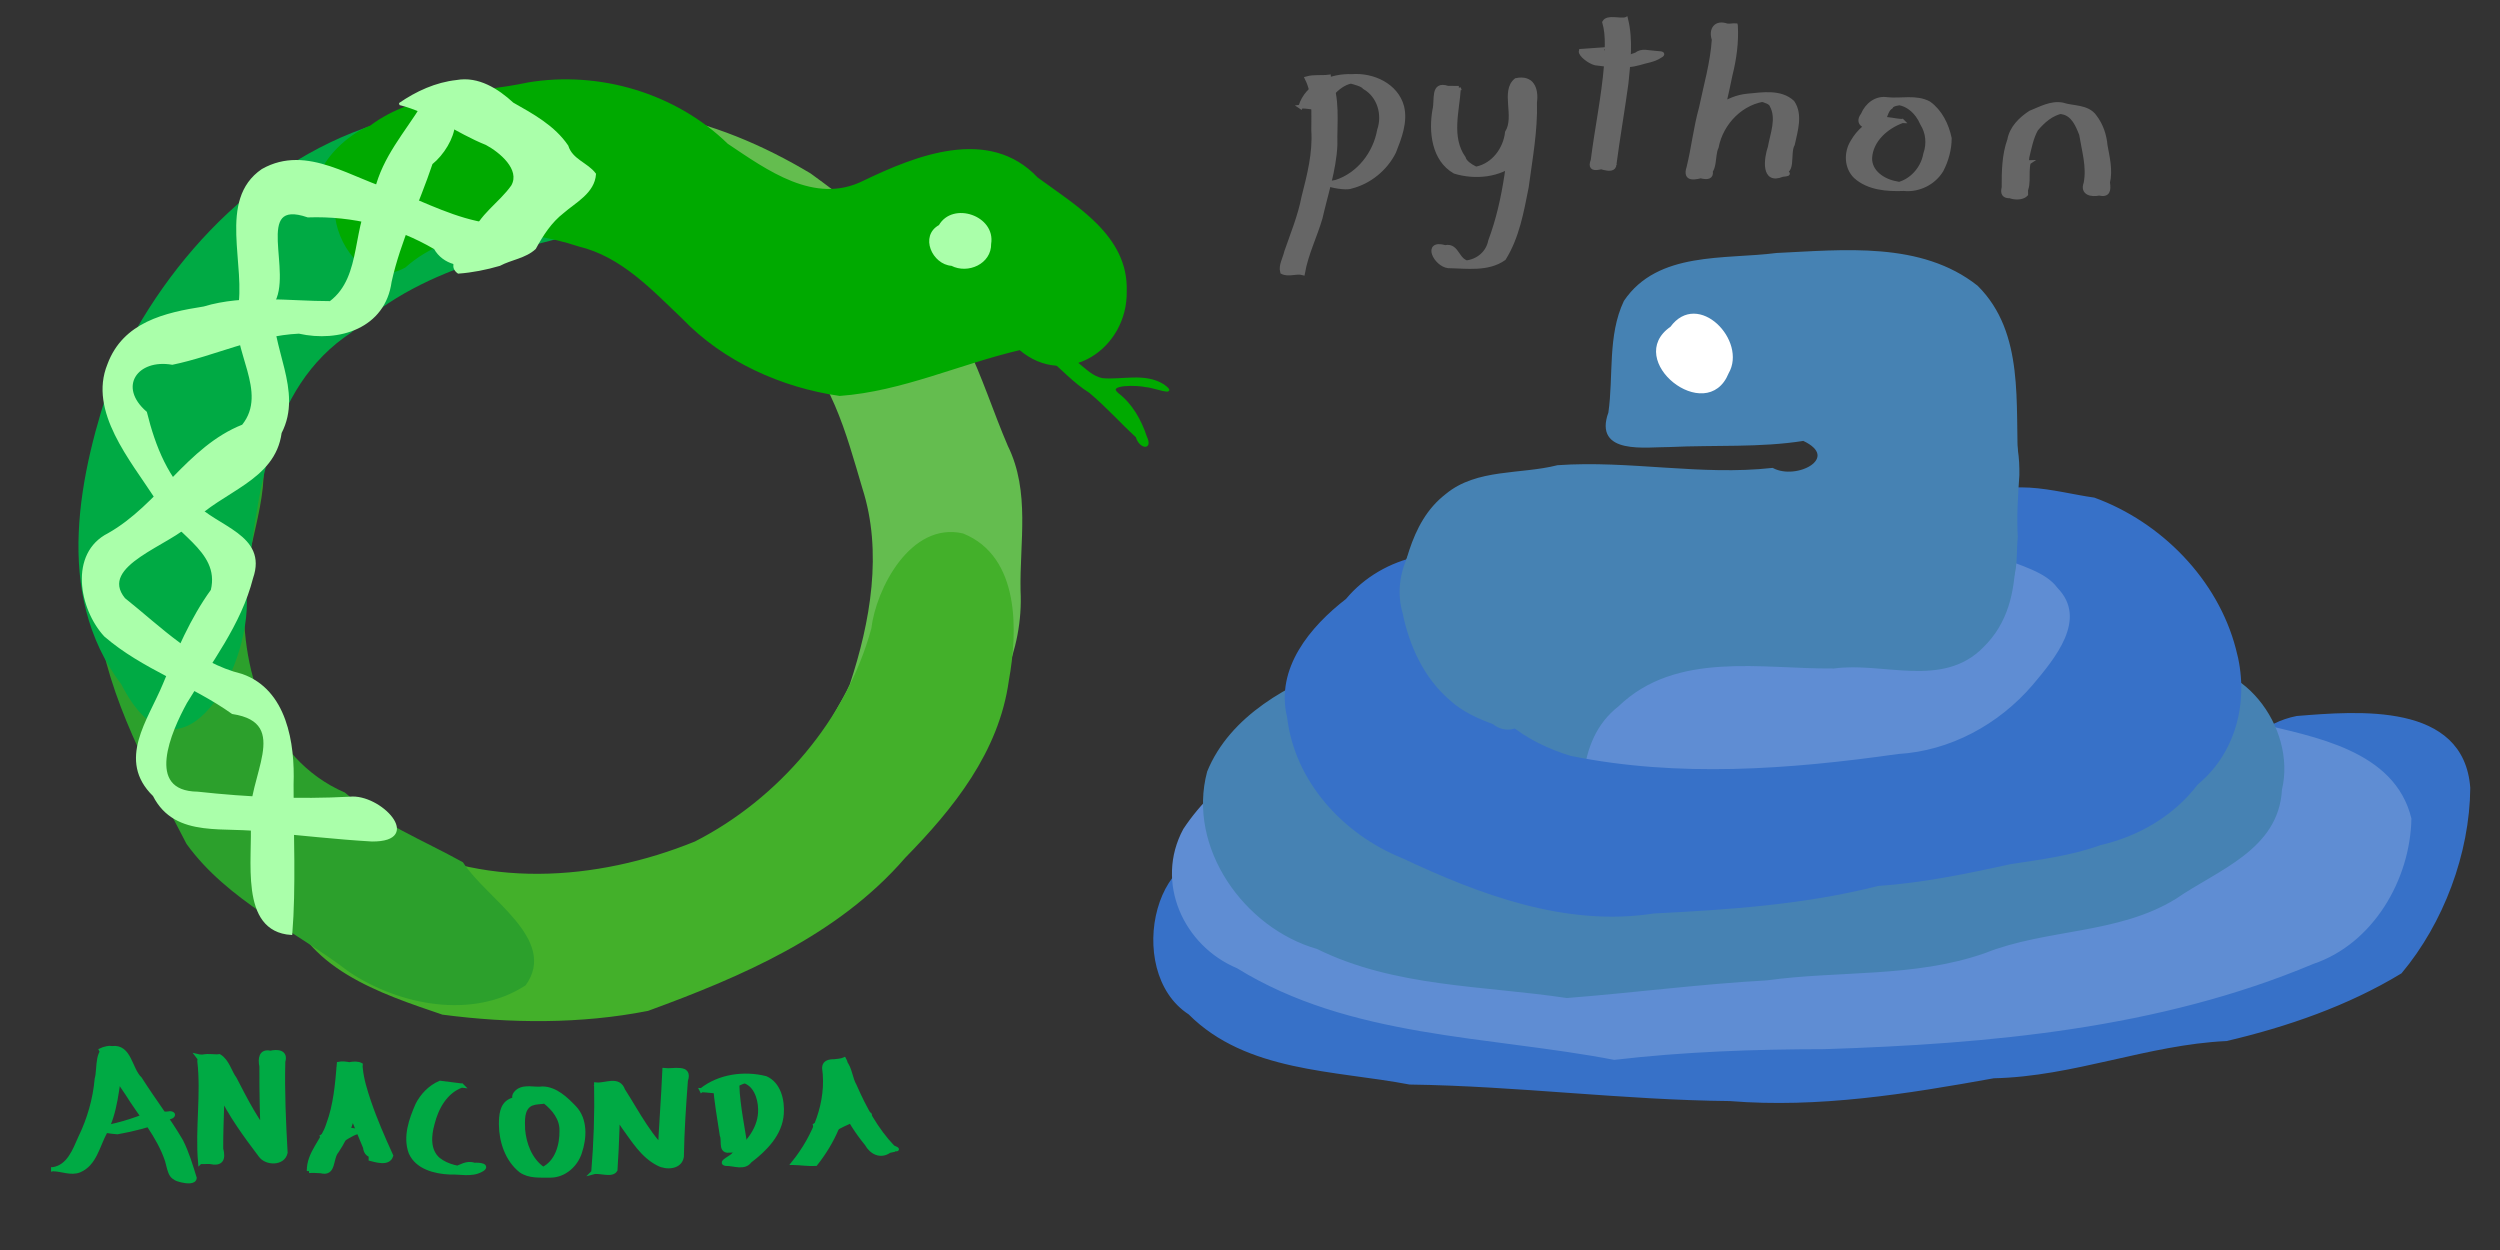 <?xml version="1.0" encoding="UTF-8" standalone="no"?>
<svg
   xmlns:dc="http://purl.org/dc/elements/1.1/"
   xmlns:cc="http://creativecommons.org/ns#"
   xmlns:rdf="http://www.w3.org/1999/02/22-rdf-syntax-ns#"
   xmlns:svg="http://www.w3.org/2000/svg"
   xmlns="http://www.w3.org/2000/svg"
   xmlns:sodipodi="http://sodipodi.sourceforge.net/DTD/sodipodi-0.dtd"
   xmlns:inkscape="http://www.inkscape.org/namespaces/inkscape"
   width="1200"
   height="600"
   viewBox="0 0 317.5 158.75"
   version="1.1"
   id="svg8"
   inkscape:version="1.0 (4035a4fb49, 2020-05-01)"
   sodipodi:docname="py-python-anaconda.svg">
  <rect x="0" y="0" width="317.5" height="158.75" fill="#333333" stroke="none"/>
  <sodipodi:namedview
     id="base"
     pagecolor="#ffffff"
     bordercolor="#666666"
     borderopacity="1.0"
     inkscape:pageopacity="0.0"
     inkscape:pageshadow="2"
     inkscape:zoom="1.3063128"
     inkscape:cx="600.93237"
     inkscape:cy="293.37941"
     inkscape:document-units="mm"
     inkscape:current-layer="layer1"
     showgrid="false"
     units="px"
     inkscape:window-width="1920"
     inkscape:window-height="1061"
     inkscape:window-x="0"
     inkscape:window-y="19"
     inkscape:window-maximized="0"
     inkscape:snap-page="true"
     inkscape:document-rotation="0"
     inkscape:snap-global="false" />
  <g
     inkscape:label="Layer 1"
     inkscape:groupmode="layer"
     id="layer1"
     transform="translate(0,-138.25)">
    <path
       style="opacity:1;fill:#3771c8;fill-opacity:1;stroke:#3771c8;stroke-width:0.529;stroke-linecap:round;stroke-miterlimit:4;stroke-dasharray:none;stroke-opacity:1"
       id="path8182"
       d="m 216.713,176.357 c -0.7,0.09 -1.391,0.238 -2.047,0.501 -0.579,0.256 -1.128,0.571 -1.603,0.991 -0.291,0.256 -0.442,0.604 -0.551,0.967 -0.119,0.451 -0.069,0.917 0.015,1.37 0.087,0.51 0.303,0.978 0.627,1.379 0.304,0.388 0.708,0.625 1.134,0.85 0.503,0.235 1.028,0.367 1.576,0.439 0.972,0.078 2.596,0.116 -1.88,0.024 -0.101,-0.002 0.202,-0.016 0.302,-0.03 0.245,-0.034 0.329,-0.062 0.565,-0.122 0.582,-0.175 1.105,-0.489 1.598,-0.837 0.465,-0.312 0.875,-0.684 1.205,-1.136 0.329,-0.45 0.464,-0.971 0.588,-1.504 0.169,-0.656 0.183,-1.323 0.135,-1.994 -0.045,-0.462 -0.279,-0.802 -0.647,-1.067 -0.464,-0.223 -0.989,-0.291 -1.497,-0.345 -1.278,0.025 0.515,-0.013 2.053,0.016 0.114,0.002 -0.228,0.014 -0.342,0.029 -0.326,0.043 -0.64,0.131 -0.953,0.225 -0.166,0.088 -0.58,0.137 -0.646,0.367 -0.022,0.076 -0.014,0.157 -0.021,0.235 0,0 -2.794,-0.014 -2.794,-0.014 v 0 c 0.014,-0.636 0.104,-0.704 0.692,-0.936 1.527,-0.551 3.154,-0.473 4.771,-0.322 0.532,0.079 1.096,0.163 1.532,0.502 0.371,0.355 0.61,0.771 0.645,1.295 0.033,0.696 0.029,1.39 -0.138,2.072 -0.125,0.567 -0.251,1.126 -0.586,1.614 -0.339,0.494 -0.713,0.892 -1.217,1.226 -0.496,0.374 -1.023,0.711 -1.607,0.933 -1.449,0.484 -3.024,0.342 -4.527,0.164 -0.555,-0.103 -1.09,-0.27 -1.592,-0.534 -0.444,-0.249 -0.838,-0.558 -1.143,-0.971 -0.313,-0.456 -0.547,-0.957 -0.631,-1.509 -0.085,-0.494 -0.143,-1 -0.022,-1.494 0.103,-0.412 0.268,-0.818 0.566,-1.128 0.137,-0.123 0.262,-0.261 0.409,-0.372 0.373,-0.283 0.808,-0.484 1.217,-0.706 0.649,-0.304 1.332,-0.462 2.036,-0.587 0,0 2.777,0.408 2.777,0.408 z" />
    <path
       id="path11568"
       style="opacity:1;fill:#00aa44;fill-opacity:1;stroke:#00aa44;stroke-width:0.529;stroke-linecap:round;stroke-miterlimit:4;stroke-dasharray:none;stroke-opacity:1"
       d="m 6.749,286.741 c 1.996,-0.333 2.726,-2.4 3.443,-4.011 1.139,-2.341 1.866,-4.869 2.096,-7.459 0.394,-1.355 -0.168,-4.237 1.957,-3.909 2.232,-0.275 2.249,2.676 3.534,3.897 1.693,2.674 3.636,5.192 5.229,7.924 0.75,1.487 1.22,3.09 1.713,4.674 -0.129,1.063 -3.571,-0.282 -2.047,0.061 0.752,-0.088 2.539,-0.209 0.785,-0.132 -1.805,0.577 -1.859,-0.768 -2.239,-2.132 -1.051,-3.177 -3.322,-5.718 -5.06,-8.522 -1.209,-1.773 -2.416,-3.563 -3.325,-5.514 1.432,-0.683 3.652,-0.032 2.505,1.858 -0.485,2.916 -0.618,5.959 -2.028,8.63 -0.902,1.675 -1.295,3.98 -3.235,4.79 -1.072,0.423 -2.222,-0.145 -3.328,-0.157 z" />
    <path
       id="path11570"
       style="opacity:1;fill:#00aa44;fill-opacity:1;stroke:#00aa44;stroke-width:0.529;stroke-linecap:round;stroke-miterlimit:4;stroke-dasharray:none;stroke-opacity:1"
       d="m 12.069,281.653 c 2.459,-0.339 4.857,-1.054 7.136,-2.03 0.286,0.337 0.778,0.174 1.151,0.124 0.362,-0.079 0.728,-0.032 1.092,-0.092 0.261,-0.074 0.77,0.092 0.384,0.37 -0.32,0.156 -0.692,0.231 -1.022,0.386 -1.895,0.769 -3.89,1.27 -5.899,1.63 -0.956,-0.062 -1.893,-0.271 -2.842,-0.387 z" />
    <path
       id="path11572"
       style="opacity:1;fill:#00aa44;fill-opacity:1;stroke:#00aa44;stroke-width:0.529;stroke-linecap:round;stroke-miterlimit:4;stroke-dasharray:none;stroke-opacity:1"
       d="m 25.412,285.827 c -0.365,-4.267 0.399,-8.558 -0.09,-12.819 -0.036,-0.992 1.792,-0.491 2.541,-0.613 1.019,0.625 1.277,1.958 1.956,2.884 1.392,2.699 2.784,5.424 4.734,7.773 0.321,0.746 2.449,2.298 0.447,1.871 -0.852,0.23 -2.018,0.048 -1.571,-1.079 -0.154,-3.386 -0.241,-6.778 -0.224,-10.164 -0.202,-0.956 -0.081,-2.01 1.133,-1.722 0.896,-0.216 2.009,-0.116 1.634,1.101 -0.105,3.864 0.08,7.728 0.291,11.582 -0.3,1.431 -2.467,1.394 -3.196,0.322 -1.924,-2.547 -3.829,-5.139 -5.195,-8.041 -0.815,-1.565 -1.647,-3.136 -2.738,-4.53 0.99,0.241 2.721,-0.489 3.056,0.707 0.207,3.674 -0.13,7.357 -0.106,11.033 0.346,1.347 0.022,2.009 -1.445,1.682 -0.409,0.004 -0.817,0.008 -1.226,0.013 z" />
    <path
       id="path11574"
       style="opacity:1;fill:#00aa44;fill-opacity:1;stroke:#00aa44;stroke-width:0.529;stroke-linecap:round;stroke-miterlimit:4;stroke-dasharray:none;stroke-opacity:1"
       d="m 39.229,286.969 c -0.04,-2.272 1.827,-3.859 2.462,-5.923 0.918,-2.456 1.133,-5.118 1.351,-7.692 0.834,-0.163 2.052,0.204 2.769,0.59 0.14,1.422 0.568,2.78 1.021,4.143 0.799,2.368 1.813,4.678 2.842,6.939 -0.349,1.129 -1.988,0.552 -2.798,0.356 0.676,-0.153 2.106,-0.212 2.291,-0.375 -1.073,-0.062 -2.647,0.496 -2.8,-1.043 -1.342,-3.248 -2.799,-6.501 -3.372,-9.993 0.725,-0.489 2.109,-0.857 2.815,-0.488 -0.037,1.399 -0.305,2.816 -0.482,4.218 -0.364,2.395 -1.194,4.719 -2.55,6.734 -0.816,0.948 -0.283,3.015 -2.039,2.553 -0.503,-0.016 -1.008,-0.075 -1.51,-0.02 z" />
    <path
       id="path11576"
       style="opacity:1;fill:#00aa44;fill-opacity:1;stroke:#00aa44;stroke-width:0.529;stroke-linecap:round;stroke-miterlimit:4;stroke-dasharray:none;stroke-opacity:1"
       d="m 40.93,282.571 c 0.722,-0.4 1.425,-0.906 2.265,-1.015 0.911,0.118 1.82,0.251 2.73,0.376 -0.82,0.041 -1.517,0.523 -2.203,0.923 -0.93,-0.095 -1.861,-0.189 -2.791,-0.283 z" />
    <path
       id="path11578"
       style="opacity:1;fill:#00aa44;fill-opacity:1;stroke:#00aa44;stroke-width:0.529;stroke-linecap:round;stroke-miterlimit:4;stroke-dasharray:none;stroke-opacity:1"
       d="m 58.641,276.114 c -2.071,0.74 -3.22,2.836 -3.715,4.862 -0.427,1.506 -0.572,3.404 0.746,4.53 1.151,0.913 2.693,1.184 4.13,1.233 -0.639,-0.025 -2.031,0.038 -2.169,-0.005 0.87,-0.272 1.627,-0.903 2.603,-0.546 0.588,-0.061 1.928,0.087 0.836,0.666 -1.232,0.655 -2.664,0.241 -3.991,0.296 -1.851,-0.088 -4.08,-0.65 -4.913,-2.496 -0.757,-2.032 0.034,-4.223 0.854,-6.105 0.616,-1.205 1.614,-2.242 2.868,-2.78 0.917,0.115 1.835,0.23 2.752,0.346 z" />
    <path
       id="path11580"
       style="opacity:1;fill:#00aa44;fill-opacity:1;stroke:#00aa44;stroke-width:0.529;stroke-linecap:round;stroke-miterlimit:4;stroke-dasharray:none;stroke-opacity:1"
       d="m 66.819,278.435 c -0.506,-0.224 -1.627,-0.203 -0.474,-0.191 0.598,0.049 2.586,-0.2 1.1,0.193 -1.198,0.606 -1.048,2.15 -1.019,3.278 0.163,1.859 0.91,3.836 2.477,4.946 0.356,0.465 2.396,0.396 1.043,0.384 -0.563,-0.004 -2.435,0.066 -1.04,-0.298 1.841,-0.857 2.448,-3.066 2.411,-4.942 0.024,-1.5 -0.969,-2.737 -2.087,-3.624 -0.654,-0.682 -2.221,-1.36 -2.722,-1.32 0.665,0.076 2.096,-0.011 2.262,0.121 -0.646,0.599 -1.13,1.518 -2.185,1.017 -1.04,0.318 -1.802,-0.389 -0.808,-1.177 0.891,-0.638 2.1,-0.182 3.13,-0.329 1.664,0.038 2.953,1.301 4.042,2.426 1.444,1.526 1.313,3.868 0.682,5.723 -0.518,1.579 -1.956,2.868 -3.667,2.904 -1.28,-0.021 -2.738,0.152 -3.836,-0.64 -1.72,-1.383 -2.485,-3.688 -2.504,-5.841 0.006,-1.095 0.058,-2.466 1.186,-3.024 1.432,-0.612 3.092,-0.384 4.564,-0.02 0.356,0.16 -1.116,0.18 -1.513,0.283 -0.348,0.044 -0.696,0.087 -1.044,0.131 z" />
    <path
       id="path11582"
       style="opacity:1;fill:#00aa44;fill-opacity:1;stroke:#00aa44;stroke-width:0.529;stroke-linecap:round;stroke-miterlimit:4;stroke-dasharray:none;stroke-opacity:1"
       d="m 75.35,287.122 c 0.315,-3.703 0.435,-7.422 0.368,-11.137 1.165,0.118 2.846,-0.887 3.409,0.723 1.886,2.935 3.469,6.2 6.208,8.459 0.572,0.306 0.85,0.488 -0.01,0.383 -0.682,-0.137 -2.479,0.499 -1.546,-0.593 0.158,-3.6 0.448,-7.194 0.604,-10.796 1.093,0.14 3.376,-0.598 2.715,1.316 -0.239,3.213 -0.459,6.437 -0.51,9.655 -0.197,1.39 -1.966,1.461 -2.968,0.921 -1.988,-0.993 -3.18,-2.994 -4.45,-4.735 -1.144,-1.674 -2.047,-3.521 -3.339,-5.086 0.539,-0.205 1.883,-0.022 2.686,0.04 -0.039,3.522 -0.123,7.051 -0.361,10.563 -0.462,0.771 -1.994,0.069 -2.807,0.287 z" />
    <path
       id="path11584"
       style="opacity:1;fill:#00aa44;fill-opacity:1;stroke:#00aa44;stroke-width:0.529;stroke-linecap:round;stroke-miterlimit:4;stroke-dasharray:none;stroke-opacity:1"
       d="m 93.628,276.059 c 0.104,2.802 0.746,5.544 1.117,8.315 -0.795,0.11 -1.599,-0.059 -2.398,0.006 -0.834,-0.106 -0.398,-1.351 -0.672,-1.96 -0.308,-2.116 -0.718,-4.223 -0.851,-6.36 0.934,-2.2e-4 1.869,4.4e-4 2.803,-3.3e-4 z" />
    <path
       id="path11586"
       style="opacity:1;fill:#00aa44;fill-opacity:1;stroke:#00aa44;stroke-width:0.529;stroke-linecap:round;stroke-miterlimit:4;stroke-dasharray:none;stroke-opacity:1"
       d="m 89.097,276.699 c 2.25,-1.782 5.394,-2.209 8.131,-1.526 1.699,0.729 2.172,2.843 2.052,4.52 -0.167,2.576 -2.115,4.521 -4.053,5.997 -0.716,0.993 -2.04,0.336 -3.032,0.369 -0.925,-0.141 0.799,-0.829 1.028,-1.229 1.811,-1.359 3.412,-3.375 3.322,-5.756 -0.035,-1.446 -0.656,-3.259 -2.254,-3.583 -0.511,-0.063 -1.155,-0.133 -0.205,-0.107 0.437,0.032 2.513,-0.032 1.153,0.1 -1.481,0.022 -2.578,1.332 -3.97,1.391 -0.726,-0.036 -1.445,-0.151 -2.172,-0.177 z" />
    <path
       id="path11588"
       style="opacity:1;fill:#00aa44;fill-opacity:1;stroke:#00aa44;stroke-width:0.529;stroke-linecap:round;stroke-miterlimit:4;stroke-dasharray:none;stroke-opacity:1"
       d="m 100.791,285.942 c 2.691,-3.353 4.488,-7.714 3.88,-12.067 0.025,-1.21 1.804,-0.762 2.62,-0.727 0.682,0.811 0.703,2.066 1.26,3.016 1.22,2.8 2.716,5.555 4.838,7.775 0.927,0.469 0.455,0.123 -0.28,0.335 -0.703,0.109 -3.015,0.254 -1.16,0.127 0.596,-0.008 2.547,-0.254 0.997,0.008 -1.12,0.796 -2.265,0.199 -2.869,-0.882 -2.395,-2.91 -4.01,-6.376 -5.329,-9.873 0.263,-0.797 1.725,-0.514 2.465,-0.851 0.562,1.044 0.257,2.524 0.298,3.733 -0.248,3.488 -1.775,6.815 -3.937,9.53 -0.93,0.04 -1.855,-0.097 -2.783,-0.124 z" />
    <path
       id="path11590"
       style="opacity:1;fill:#00aa44;fill-opacity:1;stroke:#00aa44;stroke-width:0.529;stroke-linecap:round;stroke-miterlimit:4;stroke-dasharray:none;stroke-opacity:1"
       d="m 103.321,281.251 c 1.356,-0.639 2.711,-1.318 4.152,-1.743 0.666,-0.09 1.329,0.114 1.994,0.156 0.289,0.059 1.016,0.072 1.018,0.161 -1.531,0.339 -2.962,1.008 -4.346,1.729 -0.941,-0.055 -1.878,-0.21 -2.817,-0.303 z" />
    <path
       id="path11600"
       style="opacity:1;fill:#666666;fill-opacity:1;stroke:#666666;stroke-width:0.529;stroke-linecap:round;stroke-miterlimit:4;stroke-dasharray:none;stroke-opacity:1"
       d="m 165.164,151.798 c 0.815,-2.744 3.884,-3.977 6.543,-3.869 2.638,-0.2 5.62,1.14 6.351,3.868 0.472,1.951 -0.311,3.945 -1.023,5.743 -1.06,2.14 -3.127,3.83 -5.451,4.405 -0.65,0.272 -2.735,-0.172 -2.705,-0.265 0.777,0.045 2.923,0.062 1.025,-9.5e-4 -1.065,0.054 -1.459,-0.13 -0.216,-0.32 2.892,-0.947 4.945,-3.626 5.475,-6.576 0.686,-2.006 0.005,-4.367 -1.877,-5.45 -0.521,-0.704 -3.934,-1.021 -1.646,-0.978 0.938,0.06 1.889,0.018 0.366,0.182 -2.14,0.176 -3.158,2.23 -4.515,3.351 -0.778,0.12 -1.55,-0.213 -2.328,-0.091 z" />
    <path
       id="path11598"
       style="opacity:1;fill:#666666;fill-opacity:1;stroke:#666666;stroke-width:0.529;stroke-linecap:round;stroke-miterlimit:4;stroke-dasharray:none;stroke-opacity:1"
       d="m 168.747,148.004 c 1.224,2.718 0.781,5.762 0.837,8.648 -0.139,3.179 -1.193,6.213 -1.892,9.293 -0.686,2.345 -1.808,4.56 -2.23,6.982 -0.856,-0.23 -1.798,0.277 -2.612,-0.13 -0.24,-0.824 0.332,-1.721 0.51,-2.55 0.792,-2.293 1.729,-4.549 2.19,-6.942 0.706,-2.774 1.441,-5.602 1.251,-8.492 -0.011,-2.212 0.201,-4.56 -0.824,-6.603 0.902,-0.254 1.852,-0.092 2.77,-0.207 z" />
    <path
       id="path11602"
       style="opacity:1;fill:#666666;fill-opacity:1;stroke:#666666;stroke-width:0.529;stroke-linecap:round;stroke-miterlimit:4;stroke-dasharray:none;stroke-opacity:1"
       d="m 185.266,149.43 c -0.18,2.943 -1.24,6.245 0.617,8.889 0.274,1.047 2.627,1.829 2.498,1.639 -0.676,-4.3e-4 -2.623,0.032 -0.832,-0.298 2.147,-0.467 3.618,-2.475 3.855,-4.597 1.247,-2.009 -0.587,-5.229 1.135,-6.627 2.021,-0.431 2.624,1.071 2.391,2.812 0.1,3.615 -0.578,7.197 -1.051,10.767 -0.61,3.101 -1.185,6.336 -2.881,9.059 -2.057,1.442 -4.71,1.004 -7.063,0.97 -1.607,-0.17 -3.096,-3.174 -0.404,-2.396 1.668,-0.357 1.435,1.997 3.244,2.018 -0.75,-0.025 -3.004,0.054 -1.063,-0.045 1.709,0.007 3.22,-1.065 3.554,-2.772 2.018,-5.392 2.487,-11.202 2.976,-16.888 -0.274,-1.401 -0.869,-4.166 1.463,-3.474 1.839,0.214 0.564,2.915 0.969,4.301 -0.393,2.047 -0.632,4.357 -2.125,5.947 -2.091,1.821 -5.227,2.098 -7.792,1.313 -2.686,-1.527 -3.06,-5.075 -2.571,-7.841 0.329,-1.267 -0.323,-3.45 1.677,-2.792 0.468,0.005 0.936,0.01 1.403,0.016 z" />
    <path
       id="path11604"
       style="opacity:1;fill:#666666;fill-opacity:1;stroke:#666666;stroke-width:0.529;stroke-linecap:round;stroke-miterlimit:4;stroke-dasharray:none;stroke-opacity:1"
       d="m 206.5,140.691 c 0.653,2.673 0.314,5.453 0.045,8.156 -0.468,3.431 -1.068,6.843 -1.519,10.276 -0.046,1.307 -2.674,-0.166 -2.553,0.185 0.642,-0.014 2.237,0.026 2.301,-0.027 -0.917,-0.146 -3.197,1.125 -2.486,-0.67 0.504,-4.007 1.346,-7.972 1.681,-12 0.059,-1.844 0.296,-3.737 -0.218,-5.538 0.415,-0.745 1.993,-0.15 2.747,-0.381 z" />
    <path
       id="path11606"
       style="opacity:1;fill:#666666;fill-opacity:1;stroke:#666666;stroke-width:0.529;stroke-linecap:round;stroke-miterlimit:4;stroke-dasharray:none;stroke-opacity:1"
       d="m 203.374,144.546 c 0.617,0.916 1.684,1.488 2.792,1.434 0.436,0.029 0.934,0.093 0.192,0.064 -0.638,-0.005 -1.892,0.003 -2.147,0.016 1.245,-0.088 2.461,-0.463 3.621,-0.896 0.682,-0.574 1.533,-0.233 2.319,-0.199 0.438,0.074 1.483,-0.025 0.611,0.434 -0.777,0.508 -1.748,0.592 -2.621,0.878 -1.808,0.511 -3.702,0.24 -5.531,0.002 -0.721,-0.162 -1.951,-1.102 -1.837,-1.549 0.867,-0.062 1.734,-0.123 2.601,-0.185 z" />
    <path
       id="path11608"
       style="opacity:1;fill:#666666;fill-opacity:1;stroke:#666666;stroke-width:0.529;stroke-linecap:round;stroke-miterlimit:4;stroke-dasharray:none;stroke-opacity:1"
       d="m 220.441,141.477 c 0.124,2.14 -0.167,4.257 -0.688,6.326 -0.821,4.078 -1.942,8.104 -2.485,12.229 0.196,1.394 -2.007,0.278 -2.731,0.214 0.24,-1.767 0.673,-3.639 1.324,-5.355 1.081,-2.404 3.406,-4.218 6.057,-4.478 1.901,-0.173 4.205,-0.588 5.735,0.835 1.063,1.57 0.391,3.613 0.027,5.318 -0.71,1.261 0.377,4.12 -1.888,3.414 -2.764,-0.095 3.2,0.219 0.571,0.462 -2.474,1.041 -2.083,-2.048 -1.581,-3.499 0.302,-1.711 1.125,-3.653 0.224,-5.309 -0.233,-0.78 -3.057,-0.942 -1.182,-0.886 0.76,0.008 2.301,-0.014 0.657,0.086 -3.245,0.277 -5.879,2.97 -6.478,6.104 -0.562,1.165 0.013,3.232 -1.581,3.586 -1.106,0.278 -2.509,0.676 -1.968,-0.994 0.611,-2.49 0.881,-5.055 1.572,-7.532 0.6,-2.895 1.448,-5.765 1.64,-8.725 -0.437,-1.302 0.268,-2.259 1.638,-1.774 0.383,0.064 0.755,-0.049 1.137,-0.023 z" />
    <path
       id="path11618"
       style="opacity:1;fill:#666666;fill-opacity:1;stroke:#666666;stroke-width:0.529;stroke-linecap:round;stroke-miterlimit:4;stroke-dasharray:none;stroke-opacity:1"
       d="m 241.582,153.621 c -2.004,0.727 -3.939,2.407 -4.086,4.654 -0.075,1.83 1.694,2.972 3.307,3.257 0.569,0.15 2.069,0.347 0.692,0.308 -0.493,0.038 -2.799,0.058 -1.305,-0.057 2.172,-0.083 3.966,-1.879 4.331,-3.974 0.455,-1.278 0.33,-2.701 -0.397,-3.855 -0.622,-1.484 -2.021,-2.811 -3.731,-2.63 -0.987,-0.009 0.925,-0.003 1.293,-0.005 1.44,0.046 -1.248,-0.192 -1.537,0.504 -1,0.67 -0.591,2.551 -2.012,2.295 -1.024,0.508 -2.494,-0.067 -1.552,-1.3 0.525,-1.261 1.695,-2.192 3.119,-1.955 1.745,0.178 3.64,-0.355 5.256,0.5 1.446,1.026 2.283,2.75 2.639,4.445 -0.002,1.398 -0.393,2.826 -1.041,4.061 -0.978,1.618 -2.893,2.567 -4.775,2.368 -2.117,0.085 -4.484,-0.086 -6.132,-1.569 -1.188,-1.155 -1.23,-3.062 -0.377,-4.42 0.771,-1.352 2.029,-2.461 3.537,-2.885 0.931,-0.082 1.84,0.234 2.771,0.259 z" />
    <path
       id="path11620"
       style="opacity:1;fill:#666666;fill-opacity:1;stroke:#666666;stroke-width:0.529;stroke-linecap:round;stroke-miterlimit:4;stroke-dasharray:none;stroke-opacity:1"
       d="m 257.648,158.88 c -0.4,1.321 0.298,3.405 -0.913,4.185 -0.95,-0.077 -2.679,0.662 -2.256,-1.006 -0.005,-2.034 0.02,-4.12 0.72,-6.058 0.27,-1.509 1.422,-2.635 2.659,-3.443 1.275,-0.507 2.63,-1.288 4.055,-1.022 1.36,0.452 3.186,0.21 4.109,1.515 0.824,1.071 1.258,2.363 1.372,3.699 0.285,1.538 0.67,3.122 0.307,4.68 0.145,1.031 0.032,1.645 -1.12,1.394 -0.991,0.207 -2.166,-0.05 -1.695,-1.303 0.41,-2.084 -0.238,-4.153 -0.567,-6.201 -0.445,-1.143 -1.016,-2.552 -2.368,-2.811 -0.632,-0.19 -2.658,-0.459 -0.965,-0.384 0.579,0.043 2.389,-0.096 0.948,0.276 -1.389,0.257 -2.472,1.219 -3.349,2.268 -0.604,1.082 -0.841,2.359 -1.13,3.561 -0.179,1.558 -0.175,3.128 -0.153,4.698 -0.659,0.714 -2.621,0.39 -2.791,-0.473 0.252,-1.139 -0.019,-2.608 0.548,-3.528 0.834,-0.199 1.732,-0.005 2.59,-0.048 z" />
    <path
       id="path1243"
       style="fill:#64bd4f;fill-opacity:1;stroke:#64bd4f;stroke-width:0.265px;stroke-linecap:butt;stroke-linejoin:miter;stroke-opacity:1"
       d="m 83.891,170.761 c 5.919,2.201 11.018,6.173 16.008,9.942 5.767,4.96 7.665,12.505 9.737,19.485 2.626,8.132 1.034,17.093 -1.587,25.018 -1.766,4.2 -9.117,13.013 -1.795,15.227 5.786,0.041 10.792,-3.54 15.282,-6.792 4.872,-5.573 8.33,-12.79 7.943,-20.364 -0.131,-6.147 1.243,-12.57 -1.604,-18.34 -1.847,-4.294 -3.263,-8.832 -5.317,-12.997 -2.703,-3.54 -5.715,-6.854 -7.631,-10.911 -3.337,-4.207 -7.727,-7.485 -12.04,-10.632 -5.97,-3.586 -12.583,-6.397 -19.462,-7.568 -6.516,0.053 -13.377,1.357 -18.766,5.226 -1.783,5.291 4.949,7.567 8.898,8.474 3.435,1.416 6.53,3.865 10.334,4.231 z" />
    <path
       id="path1251"
       style="fill:#43b02a;fill-opacity:1;stroke:#43b02a;stroke-width:0.265px;stroke-linecap:butt;stroke-linejoin:miter;stroke-opacity:1"
       d="m 110.784,218.119 c -3.167,11.578 -11.827,21.698 -22.477,27.123 -12.504,5.08 -27.421,6.166 -39.454,-0.809 -6.378,-5.159 -16.161,-1.14 -12.552,7.611 2.195,9.076 12.112,12.283 19.922,14.937 8.579,1.127 17.547,1.197 26.04,-0.477 11.896,-4.349 24.123,-9.589 32.602,-19.403 6.141,-6.26 11.87,-13.406 13.119,-22.39 1.154,-6.336 1.43,-15.683 -5.707,-18.582 -6.528,-1.518 -10.899,6.946 -11.492,11.991 z" />
    <path
       id="path1266"
       style="fill:#2ca02c;stroke:#2ca02c;stroke-width:0.265px;stroke-linecap:butt;stroke-linejoin:miter;stroke-opacity:1"
       d="m 21.469,193.299 c -5.2,6.688 -10.853,14.5 -8.992,23.514 1.447,10.269 6.635,19.479 11.326,28.549 5.195,7.184 13.708,10.93 20.62,16.221 6.316,4.206 15.579,6.036 22.237,1.708 4.086,-5.683 -4.983,-10.815 -7.961,-15.434 -5.038,-2.798 -10.561,-4.96 -14.965,-8.836 -10.032,-4.345 -13.537,-16.149 -12.802,-26.271 0.556,-6.72 4.134,-13.453 1.441,-20.198 -1.459,-7.908 -9.945,-7.009 -10.905,0.746 z" />
    <path
       id="path1275"
       style="fill:#00aa44;fill-opacity:1;stroke:#00aa44;stroke-width:0.265px;stroke-linecap:butt;stroke-linejoin:miter;stroke-opacity:1"
       d="m 79.136,160.372 c -6.867,-8.994 -17.818,-13.134 -28.143,-7.123 -16.661,3.998 -29.591,17.403 -36.497,32.606 -4.305,12.472 -7.667,27.752 1.027,39.243 7.48,14.695 16.848,-2.914 15.586,-12.108 1.556,-11.676 2.601,-25.489 13.424,-32.612 9.545,-9.055 22.783,-10.669 34.832,-14.214 3.255,-0.01 2.969,-6.141 -0.229,-5.792 z" />
    <path
       id="path1292"
       style="fill:#00aa00;stroke:#00aa00;stroke-width:0.265px;stroke-linecap:butt;stroke-linejoin:miter;stroke-opacity:1"
       d="m 42.708,165.864 c -5.724,-3.381 0.16,-9.945 4.371,-11.542 5.804,-4.35 13.253,-4.021 20.02,-5.474 9.014,-1.501 18.686,1.373 25.245,7.766 5.001,3.341 11.075,7.815 17.309,4.732 6.707,-3.226 15.927,-6.946 22.048,-0.449 4.872,3.588 11.48,7.345 11.259,14.306 0.16,7.254 -7.579,12.379 -13.426,7.371 -7.662,1.784 -14.989,5.249 -22.892,5.827 -7.345,-1.048 -14.721,-4.366 -19.905,-9.775 -3.889,-3.701 -7.763,-7.895 -13.221,-9.206 -7.256,-2.391 -16.077,-2.684 -22.118,2.698 -4.528,2.523 -8.148,-2.224 -8.689,-6.254 z" />
    <path
       id="path1300"
       style="fill:#aaffaa;fill-opacity:1;stroke:#aaffaa;stroke-width:0.265px;stroke-linecap:butt;stroke-linejoin:miter;stroke-opacity:1"
       d="m 50.738,151.457 c 3.976,0.978 7.265,3.582 11.031,5.084 1.741,0.927 4.482,3.188 3.285,5.321 -1.558,2.236 -4.15,3.72 -5.053,6.405 -0.449,1.423 -3.482,3.376 -1.793,4.601 1.752,-0.125 3.532,-0.482 5.232,-0.979 1.462,-0.781 3.254,-0.952 4.496,-2.102 0.922,-1.697 1.996,-3.368 3.555,-4.575 1.568,-1.364 3.911,-2.525 4.071,-4.854 -1.009,-1.355 -2.951,-1.753 -3.513,-3.557 -1.694,-2.497 -4.386,-3.963 -6.942,-5.411 -1.909,-1.762 -4.381,-3.332 -7.102,-2.847 -2.633,0.283 -5.11,1.418 -7.269,2.914 z" />
    <path
       id="path1308"
       style="fill:#aaffaa;fill-opacity:1;stroke:#aaffaa;stroke-width:0.265px;stroke-linecap:butt;stroke-linejoin:miter;stroke-opacity:1"
       d="m 53.697,151.599 c 6.126,-0.842 4.038,5.062 1.112,7.412 -1.681,5.033 -4.053,9.792 -5.205,15.003 -0.787,5.839 -6.584,7.613 -11.635,6.478 -5.544,0.247 -10.744,2.846 -16.086,3.951 -4.482,-0.789 -7.149,2.904 -3.353,6.187 1.076,4.357 2.732,8.542 6.165,11.599 2.729,3.012 9.198,4.01 7.314,9.416 -1.496,5.882 -5.301,10.736 -8.387,15.827 -1.971,3.598 -5.438,11.372 1.48,11.454 6.405,0.702 12.842,0.985 19.299,0.638 3.857,-0.422 9.402,5.468 2.842,5.426 -4.51,-0.258 -8.995,-0.787 -13.503,-1.167 -4.928,-0.874 -11.399,0.966 -14.202,-4.557 -4.603,-4.484 -0.62,-9.511 1.272,-14.105 1.72,-4.16 3.47,-8.32 6.091,-11.939 1.27,-5.269 -5.215,-7.339 -7.071,-11.683 -3.172,-4.901 -8.471,-11.074 -6.066,-16.975 1.949,-5.295 7.211,-6.487 12.131,-7.258 5.176,-1.567 10.801,-0.671 16.048,-0.68 4.343,-3.26 2.7,-9.888 5.767,-14.226 1.014,-4.177 3.774,-7.233 5.986,-10.801 z" />
    <path
       id="path1316"
       style="fill:#aaffaa;fill-opacity:1;stroke:#aaffaa;stroke-width:0.265px;stroke-linecap:butt;stroke-linejoin:miter;stroke-opacity:1"
       d="m 62.124,166.744 c 2.834,4.899 -4.669,6.984 -6.896,3.04 -4.92,-2.883 -10.413,-4.253 -16.124,-4.057 -7.17,-2.464 -1.89,7.221 -4.483,11.109 -0.474,5.528 3.787,11.005 1.017,16.37 -0.802,6.045 -7.563,7.34 -11.319,11.318 -2.536,2.835 -12.08,5.436 -8.544,9.781 4.645,3.701 8.953,8.184 14.935,9.663 5.609,1.953 6.627,8.702 6.443,13.889 -0.007,6.264 0.316,13.096 -0.163,19.002 -6.545,-0.435 -4.716,-9.572 -5.032,-14.406 -0.537,-5.318 5.35,-12.472 -2.428,-13.652 -5.159,-3.673 -11.395,-5.663 -16.195,-9.818 -3.153,-3.411 -4.461,-10.416 0.445,-12.897 6.469,-3.641 10.048,-11.016 17.064,-13.791 3.451,-4.292 -1.434,-9.63 -0.557,-14.5 1.208,-5.805 -2.605,-14.114 3.041,-17.966 5.713,-3.231 11.418,1.376 16.912,2.792 3.905,1.558 7.618,3.499 11.882,4.122 z" />
    <path
       id="path1324"
       style="fill:#aaffaa;stroke:#aaffaa;stroke-width:0.265px;stroke-linecap:butt;stroke-linejoin:miter;stroke-opacity:1"
       d="m 119.343,166.934 c -2.41,1.301 -0.84,4.786 1.529,4.946 2.041,1.052 4.921,-0.225 4.872,-2.674 0.567,-3.437 -4.713,-5.239 -6.401,-2.272 z" />
    <path
       id="path1339"
       style="fill:#00aa00;fill-opacity:1;stroke:#00aa00;stroke-width:0.265px;stroke-linecap:butt;stroke-linejoin:miter;stroke-opacity:1"
       d="m 133.053,183.504 c 1.796,1.499 3.357,3.272 5.355,4.516 2.114,1.764 3.945,3.83 5.969,5.691 0.339,1.328 1.942,1.722 1.144,0.016 -0.673,-2.062 -1.842,-4.144 -3.589,-5.458 -1.629,-1.395 2.688,-1.221 3.62,-0.979 0.848,0.004 4.218,1.352 2.171,-0.129 -2.358,-1.46 -5.19,-0.515 -7.741,-0.754 -2.455,-0.48 -3.786,-3.869 -6.556,-2.966 z" />
    <path
       d="m 157.343,247.411 c -10.452,-3.904 -14.669,14.156 -6.299,19.561 7.282,7.308 18.483,7.069 27.988,8.882 13.575,0.187 27.073,1.962 40.657,2.099 11.287,0.911 22.464,-0.902 33.517,-2.895 10.102,-0.212 19.519,-4.259 29.553,-4.727 7.637,-1.79 15.415,-4.474 22.147,-8.571 5.295,-6.328 8.611,-15.118 8.686,-23.443 -0.792,-10.77 -14.108,-9.631 -21.889,-9.004 -8.321,1.63 -10.116,11.131 -14.943,16.832 -8.19,11.499 -23.223,14.537 -36.033,18.131 -18.215,4.323 -37.242,4.427 -55.653,1.397 -10.301,-1.596 -22.305,-0.719 -30.081,-9.002 -4.443,-4.455 1.723,-5.612 2.349,-9.261 z"
       style="fill:#3771c8;fill-opacity:1;stroke:#3771c8;stroke-width:0.265px;stroke-linecap:butt;stroke-linejoin:miter;stroke-opacity:1"
       id="path162" />
    <path
       d="m 170.714,234.018 c -7.879,-2.975 -16.176,3.302 -20.322,9.589 -3.602,6.664 0.003,14.65 6.77,17.49 14.378,8.878 31.777,8.54 47.849,11.623 8.801,-1.033 17.757,-1.347 26.671,-1.359 21.012,-0.675 42.493,-2.593 62.052,-10.813 7.577,-2.553 12.239,-10.654 12.383,-18.335 -2.099,-8.585 -12.256,-10.26 -19.583,-12.024 -7.64,-2.573 -11.508,4.188 -6.42,9.97 0.019,9.058 -11.725,11.409 -18.839,13.06 -9.856,1.71 -19.659,3.733 -29.7,3.987 -12.313,1.503 -24.715,2.347 -37.095,1.443 -10.556,0.921 -21.837,-1.393 -30.2,-8.119 -9.069,-8.064 5.353,-9.258 7.485,-14.714 0.485,-1.131 -0.499,-1.327 -1.051,-1.798 z"
       style="fill:#5f8dd3;fill-opacity:1;stroke:#5f8dd3;stroke-width:0.265px;stroke-linecap:butt;stroke-linejoin:miter;stroke-opacity:1"
       id="path82" />
    <path
       d="m 170.687,222.773 c -6.876,2.352 -14.396,6.488 -17.251,13.504 -2.567,9.569 4.681,19.748 13.876,22.369 9.816,4.853 21.075,4.627 31.675,6.221 8.475,-0.663 16.896,-1.773 25.381,-2.24 9.213,-1.27 18.685,-0.325 27.622,-3.434 7.865,-3.143 16.956,-2.398 24.268,-6.897 5.284,-3.657 13.022,-6.194 13.421,-13.794 1.871,-7.782 -5.19,-17.33 -13.527,-15.221 -4.48,3.869 -0.58,12.39 -6.759,15.651 -11.992,8.296 -27.141,9.3 -41.164,11.12 -13.185,1.008 -26.664,0.881 -39.316,-3.408 -7.674,-2.773 -17.954,-3.303 -21.641,-11.874 -1.724,-4.804 12.866,-9.609 3.767,-12.474 z"
       style="fill:#4682b3;fill-opacity:1;stroke:#4682b3;stroke-width:0.265px;stroke-linecap:butt;stroke-linejoin:miter;stroke-opacity:1"
       id="path96" />
    <path
       d="m 247.248,208.241 c 3.407,-3.499 9.128,-3.96 12.538,-0.189 3.27,3.428 5.364,8.515 4.929,13.283 -0.911,4.261 -3.309,8.182 -7.076,10.497 -4.877,4.389 -11.088,6.869 -17.542,7.711 -6.598,0.808 -13.133,2.608 -19.831,1.782 -8.305,-0.309 -16.875,-1.112 -24.326,-5.11 -4.705,-0.314 -6.474,-4.474 -8.049,-8.271 -2.35,-4.116 1.159,-8.67 5.413,-9.277 4.514,-2.06 8.957,-4.431 13.91,-5.338 9.287,-1.725 18.625,-4.764 28.17,-3.258 3.917,0.274 8.84,1.456 11.865,-1.831 z"
       style="fill:#5f8dd3;stroke:#5f8dd3;stroke-width:0.265px;stroke-linecap:butt;stroke-linejoin:miter;stroke-opacity:1"
       id="path124" />
    <path
       id="path4260"
       style="fill:#4682b3;fill-opacity:1;stroke:#4682b3;stroke-width:0.265px;stroke-linecap:butt;stroke-linejoin:miter;stroke-opacity:1"
       d="m 204.395,190.666 c 0.669,-4.688 -0.113,-9.784 1.955,-14.134 4.238,-6.274 12.703,-5.173 19.264,-6.019 8.498,-0.398 18.348,-1.511 25.465,4.133 5.999,5.974 4.664,15.009 5.11,22.689 -1.273,7.626 1.837,16.926 -4.397,23.027 -5.119,5.22 -12.609,1.781 -18.894,2.656 -9.2,0.081 -20.036,-2.267 -27.413,4.816 -5.835,4.578 -4.582,12.511 -4.818,19.011 0.292,6.338 -6.958,5.61 -11.153,4.692 -4.787,-1.003 -8.179,-5.665 -10.15,-9.862 -2.018,-8.15 -4.195,-16.686 -2.413,-25.106 1.472,-5.394 2.009,-11.83 6.74,-15.472 3.88,-3.226 9.446,-2.441 14.126,-3.634 9.1,-0.644 18.193,1.356 27.285,0.344 3.091,1.662 8.875,-1.387 3.943,-3.698 -5.555,0.876 -11.218,0.508 -16.929,0.78 -3.048,-0.018 -9.622,1.052 -7.721,-4.223 z" />
    <path
       d="m 190.394,210.862 c -6.161,-4.068 -14.793,-1.953 -19.357,3.548 -4.545,3.517 -8.943,8.764 -7.443,14.911 0.95,8.127 7.079,14.777 14.494,17.772 9.907,4.664 20.81,8.773 31.949,7.036 9.553,-0.48 19.153,-1.124 28.456,-3.492 5.689,-0.388 11.267,-1.553 16.835,-2.771 3.86,-0.593 7.685,-1.066 11.378,-2.405 4.838,-1.122 9.273,-3.679 12.307,-7.665 5.049,-4.177 6.532,-10.95 4.818,-17.099 -2.276,-8.78 -9.449,-16.052 -17.885,-19.122 -4.881,-0.67 -11.779,-3.049 -15.549,1.055 -1.963,7.21 7.925,6.006 10.992,10.183 4,4.095 -0.372,9.211 -3.151,12.524 -4.319,5.034 -10.526,8.415 -17.192,8.805 -13.743,1.954 -27.92,3.018 -41.616,0.227 -5.358,-1.624 -11.908,-5.432 -11.459,-11.88 -0.662,-4.966 9.29,-4.057 4.926,-9.321 -0.736,-0.868 -1.622,-1.593 -2.503,-2.307"
       style="fill:#3771c8;fill-opacity:1;stroke:#3771c8;stroke-width:0.265px;stroke-linecap:butt;stroke-linejoin:miter;stroke-opacity:1"
       id="path116" />
    <path
       id="path4268"
       style="fill:#ffffff;stroke:#ffffff;stroke-width:0.265px;stroke-linecap:butt;stroke-linejoin:miter;stroke-opacity:1"
       d="m 212.241,179.849 c -5.915,4.074 4.493,12.35 7.169,5.765 2.365,-4.031 -3.78,-10.422 -7.169,-5.765 z" />
    <path
       d="m 184.232,204.289 c -4.85,1.375 -7.358,7.161 -5.963,11.823 0.843,4.113 2.682,8.153 5.915,10.933 1.561,1.443 3.514,2.329 5.481,3.047 1.147,0.978 3.065,0.997 3.802,-0.498 1.375,-2.266 1.111,-4.997 1.391,-7.514 0.679,-3.371 3.351,-6.32 2.85,-9.903 -0.136,-1.961 -2.056,-2.65 -3.694,-2.986 -2.723,-0.825 -5.585,-1.689 -7.691,-3.704 -0.772,-0.245 -1.367,-0.822 -2.059,-1.215"
       style="fill:#4682b3;fill-opacity:1;stroke:#4682b3;stroke-width:0.265px;stroke-linecap:butt;stroke-linejoin:miter;stroke-opacity:1"
       id="path138" />
    <path
       d="m 255.158,192.317 c 1.01,1.915 1.194,4.147 1.17,6.274 -0.183,2.621 -0.348,5.251 -0.202,7.878 -0.219,2.055 0.11,4.296 -0.974,6.156 -0.792,1.124 -2.376,0.934 -3.502,0.506 -0.988,-0.267 -1.784,-1.007 -2.154,-1.957 -0.828,-2.195 -1.835,-4.437 -1.771,-6.834 0.029,-1.414 0.696,-2.712 1.434,-3.881 0.945,-1.375 2.185,-2.675 2.391,-4.407 0.311,-1.546 -0.159,-3.186 0.382,-4.689 0.473,-0.959 1.808,-0.749 2.488,-0.148 0.351,0.279 0.638,0.66 0.739,1.103 z"
       style="fill:#4682b3;fill-opacity:1;stroke:#4682b3;stroke-width:0.265px;stroke-linecap:butt;stroke-linejoin:miter;stroke-opacity:1"
       id="path152" />
  </g>
</svg>
